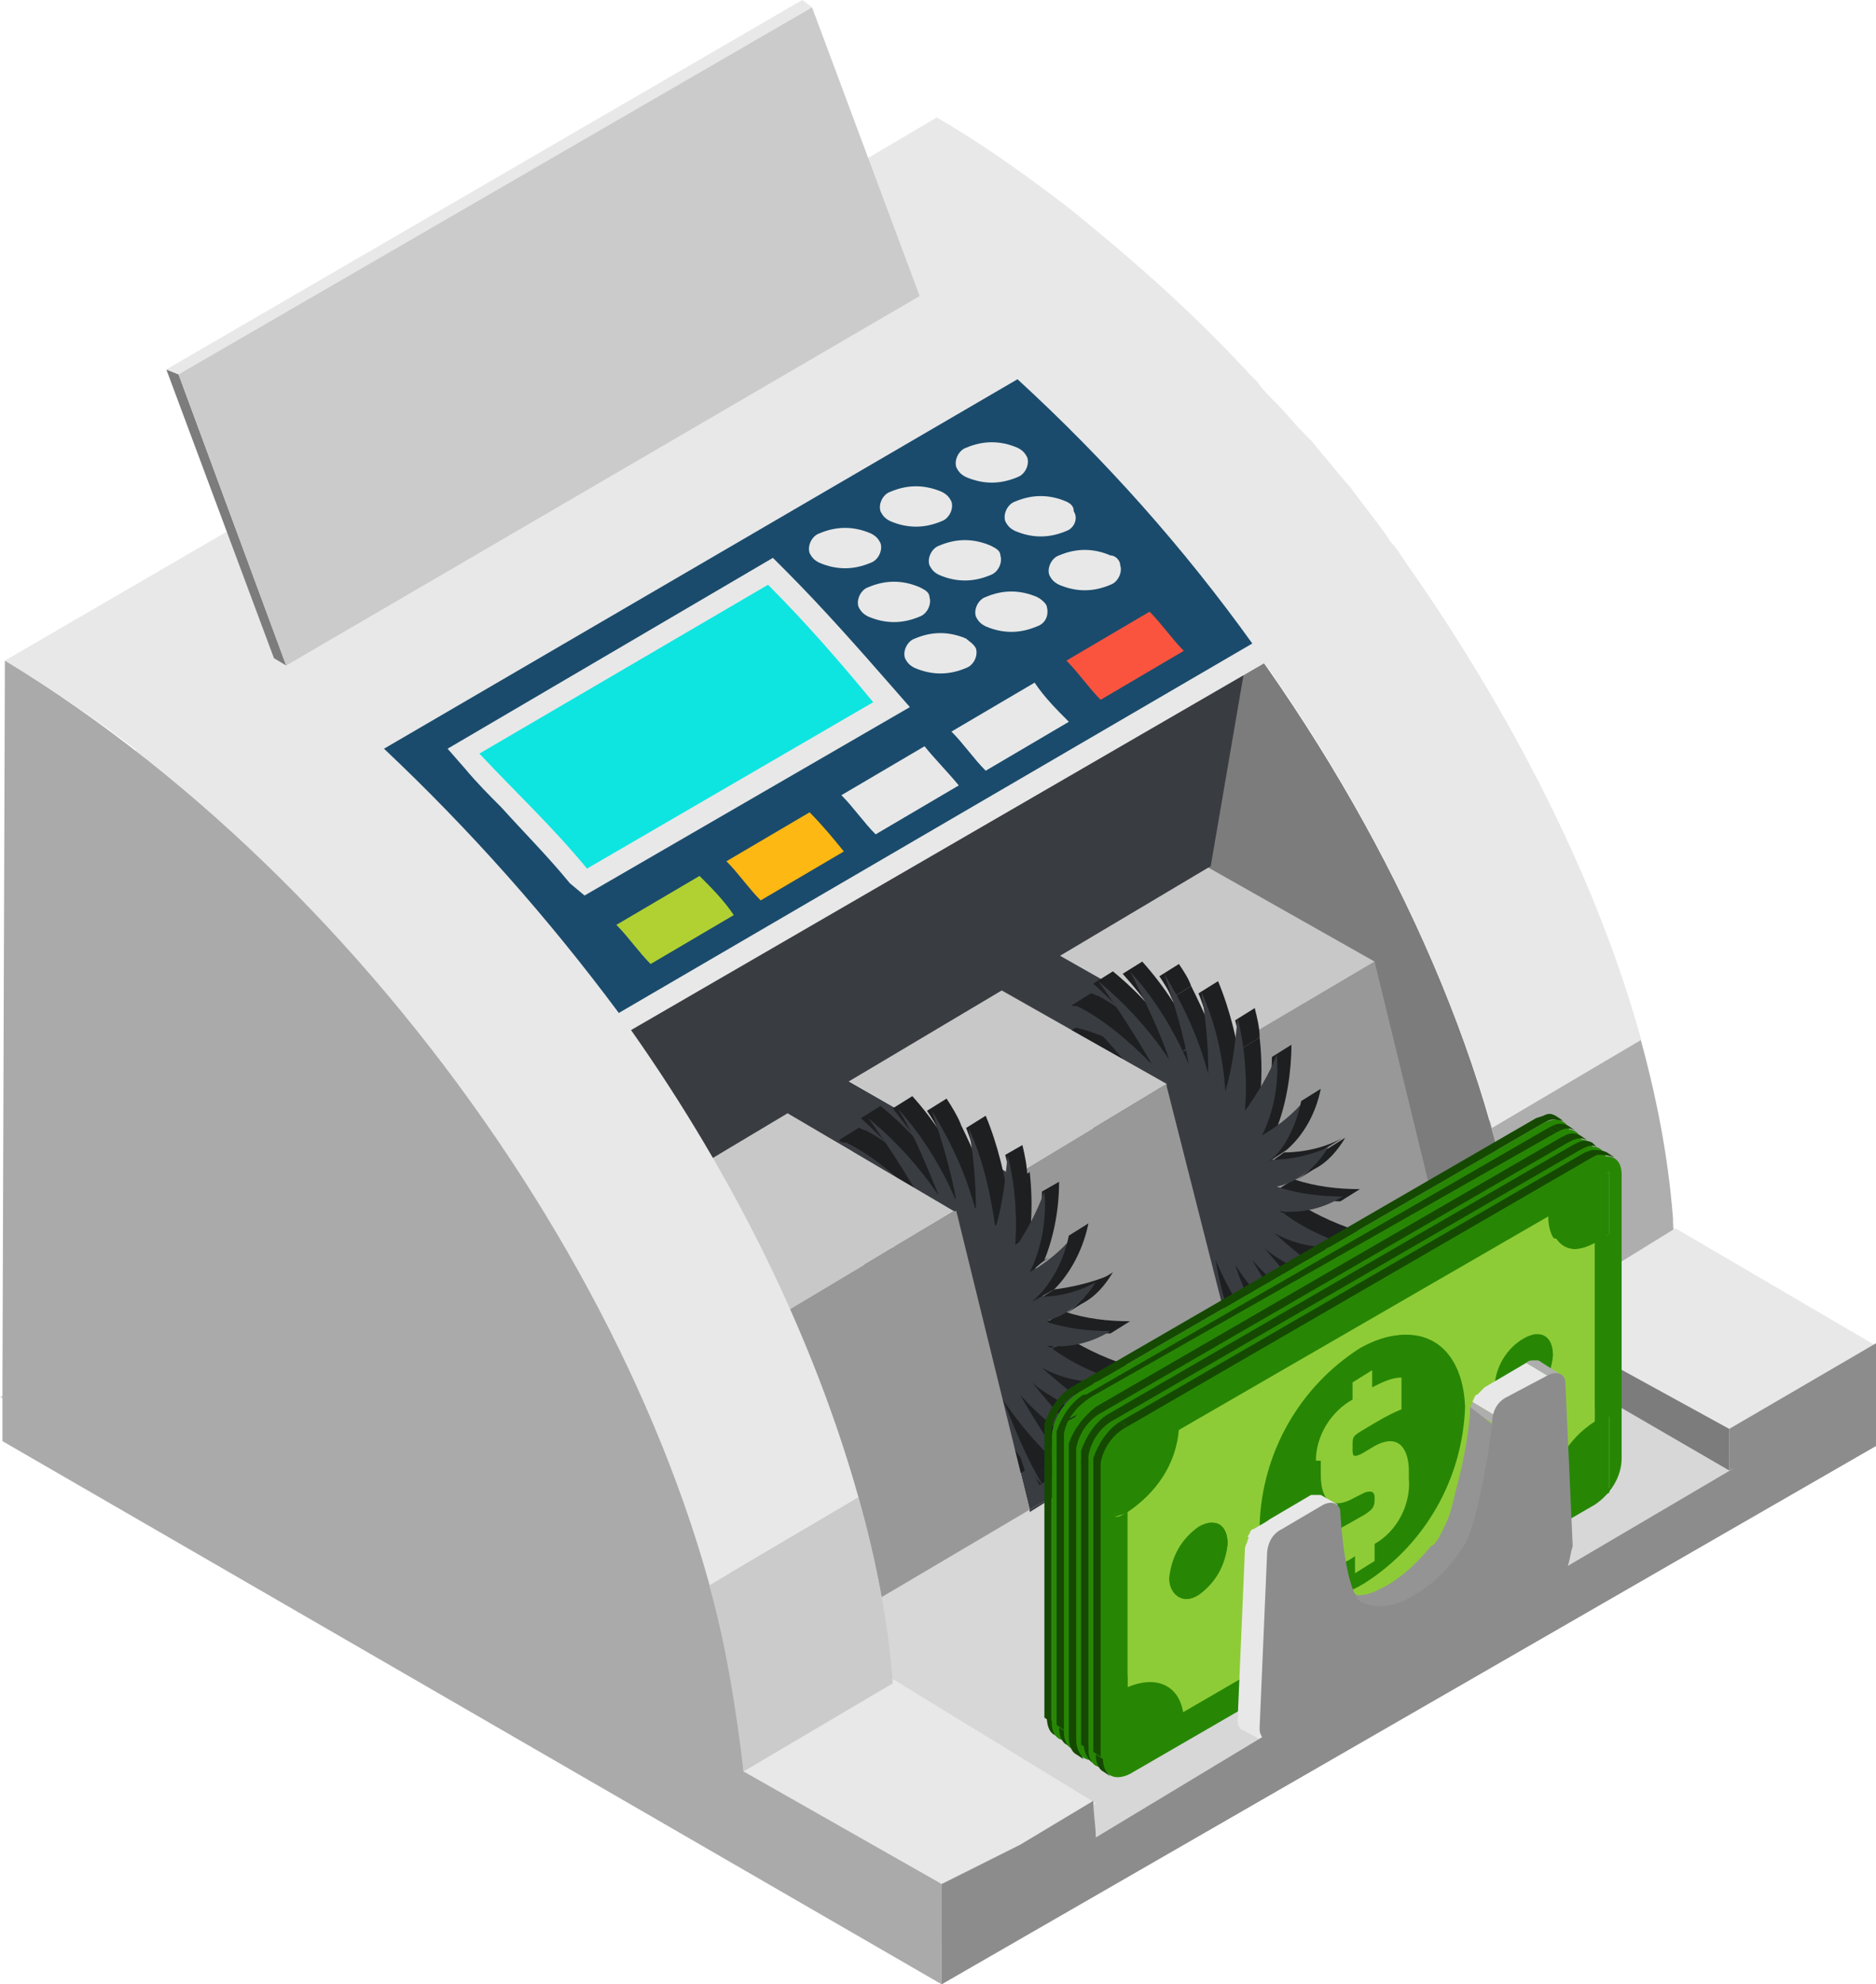 <svg xmlns="http://www.w3.org/2000/svg" viewBox="-0.1 0 76.7 81.1"><title>Depositphotos_74009101_06</title><path fill="#d7d7d7" d="M76.5 57.1L38.3 79.3-.1 57.1l38.2-22.2z"/><path d="M68.3 49.8c-.2-2.6-.7-5.1-1.4-7.6l-6.1 3.6c.7 2.5 1.2 5 1.4 7.6.1.6.1 1.1.1 1.7l6.1-3.6c0-.6-.1-1.1-.1-1.7z" fill="#aeaeae"/><path d="M32.1 8.4c16.5 10.1 29.8 30.7 30.3 47.1L32 38l.1-29.6z" fill="#7c7c7c"/><path fill="#7c7c7c" d="M30.7 54.4l3 12.2-9.9-5.7.1-10.5z"/><path fill="#7c7c7c" d="M37.6 8.4L34.3 10 4.8 27l6.3 4.8 29.7-17.3 1.9-1z"/><path fill="#5e5e5e" d="M34.3 10L4.8 27l6.3 4.8 26.4-15.3V8.4z"/><path fill="#989898" d="M50 43l3 12.2 6.1-3.6-3-12.3-6.1 3.6z"/><path fill="#c8c8c8" d="M56.1 39.3l-6.9-3.9-6.1 3.6 6.9 3.9z"/><path fill="#393c41" d="M50 43v-.1l-2.4 1.4v.1l3.1 12.2 2.3-1.4z"/><path fill="#393c41" d="M50 42.9l-7.4-4.2-2.4 1.4 7.4 4.2z"/><path d="M46.3 48.6l.8-.5c-.6.4-1.2.8-1.6 1.4l-.8.5c.4-.6 1-1 1.6-1.4z" fill="#1d1f21"/><path d="M47.1 49.5l.8-.5c-.5.7-.9 1.5-1.2 2.3l-.8.5c.3-.8.7-1.6 1.2-2.3z" fill="#1d1f21"/><path d="M47.9 50.3l.8-.5c-.3 1-.4 2-.5 3l-.8.5c0-1 .2-2 .5-3z" fill="#1d1f21"/><path d="M45 46.7l.8-.5c.2-.1.5-.3.8-.3l-.8.5c-.3.1-.6.2-.8.3z" fill="#1d1f21"/><g fill="#1d1f21"><path d="M48.7 51l.8-.5c0 .9 0 1.7.2 2.6l-.8.5c-.2-.9-.3-1.7-.2-2.6z"/><path d="M48.8 53.6l.8-.5c.1.5.1.8.1.8l-.8.5s0-.3-.1-.8z"/></g><path d="M43.3 45.9l.8-.5c.8-.4 1.6-.5 2.4-.4l-.8.5c-.8-.1-1.7 0-2.4.4z" fill="#1d1f21"/><path d="M49.5 51.4l.8-.5c.2 1.2.6 2.5 1 3.7l-.8.5c-.4-1.2-.8-2.5-1-3.7z" fill="#1d1f21"/><path d="M42.9 44.1l.8-.5c1-.1 2.1.1 3 .5l-.8.5c-.9-.5-2-.6-3-.5z" fill="#1d1f21"/><g fill="#1d1f21"><path d="M50.3 51.5l.8-.5c.4 1.1.9 2.2 1.4 3.2l-.8.5c-.5-1-1-2.1-1.4-3.2z"/><path d="M51.7 54.7l.8-.5.2.4-.8.5-.2-.4z"/></g><path d="M43.1 42.4l.8-.4c.8.2 1.5.5 2.2.9.3.2.7.4 1 .7l-.8.4c-.3-.2-.7-.5-1-.7-.7-.4-1.4-.7-2.2-.9z" fill="#1d1f21"/><path d="M51 51.4l.8-.5c.7 1.2 1.4 2.3 2.2 3.4l-.8.5c-.8-1.1-1.5-2.2-2.2-3.4z" fill="#1d1f21"/><path d="M43.7 41.1l.8-.5c.1 0 .2.1.3.1 1.1.6 2 1.4 2.9 2.3l-.8.5c-.9-.8-1.9-1.6-2.9-2.3-.1 0-.2-.1-.3-.1z" fill="#1d1f21"/><path d="M44.6 40.2l.8-.5c1.1.9 2.1 2 2.9 3.3l-.8.5c-.8-1.2-1.8-2.3-2.9-3.3z" fill="#1d1f21"/><path d="M51.5 51l.8-.5c.8 1 1.7 2 2.6 2.9l-.8.5c-.9-.9-1.8-1.9-2.6-2.9z" fill="#1d1f21"/><path fill="#1d1f21" d="M54.1 53.9l.8-.5z"/><g fill="#1d1f21"><path d="M45.8 39.8l.8-.5c.9 1 1.6 2.1 2.2 3.3l-.8.5c-.5-1.2-1.3-2.3-2.2-3.3z"/><path d="M48.1 43.1l.8-.5.2.5-.8.5-.2-.5z"/></g><path d="M52 49.6l.8-.5.2.1-.8.5-.2-.1z" fill="#1d1f21"/><path d="M51.9 50.4l.8-.5c.9.8 1.8 1.5 2.8 2.2l-.8.5c-1-.7-2-1.4-2.8-2.2z" fill="#1d1f21"/><path fill="#1d1f21" d="M54.7 52.6l.8-.5z"/><g fill="#1d1f21"><path d="M47.3 39.9l.8-.5c.2.3.4.6.5.9l-.8.5c-.1-.3-.3-.6-.5-.9z"/><path d="M47.8 40.8l.8-.5c.5 1 1 2.1 1.3 3.2l-.8.8c-.3-1.1-.7-2.5-1.3-3.5z"/></g><path d="M51.3 46.5l.8-.5.2-.1-.8.5-.2.1z" fill="#1d1f21"/><path d="M52.2 49.7l.8-.5c.8.5 1.7.9 2.7 1.2l-.8.5c-1-.3-1.9-.7-2.7-1.2z" fill="#1d1f21"/><path d="M54.9 50.9l.8-.5-.8.5z" fill="#1d1f21"/><g fill="#1d1f21"><path d="M48.9 40.6l.8-.5c.5 1.2.8 2.5 1 3.8l-.8.9c-.2-1.2-.5-3-1-4.2z"/><path d="M49.9 44.4l.8-.4v.2l-.8.5v-.3z"/></g><path d="M52 48.7l.8-.5c.9.3 1.8.4 2.7.4l-.8.5c-.9 0-1.8-.2-2.7-.4z" fill="#1d1f21"/><g fill="#1d1f21"><path d="M50.4 41.7l.8-.5-.8.5z"/><path d="M50.4 41.7l.8-.5c.1.4.2.8.2 1.2l-.8.5c0-.4-.1-.8-.2-1.2z"/><path d="M50.6 42.9l.8-.5c.1.9.1 1.8 0 2.6l-.8.8c.1-.9.1-2.1 0-2.9z"/></g><path d="M51.7 47.6l.7-.5c.8 0 1.7-.2 2.4-.6l-.8.5c-.7.4-1.5.6-2.3.6z" fill="#1d1f21"/><g fill="#1d1f21"><path d="M54.1 47l.8-.5z"/><path d="M54.1 47l.8-.5c-.3.5-.7 1-1.3 1.3l-.8.5c.5-.3 1-.8 1.3-1.3z"/></g><g fill="#1d1f21"><path d="M51.8 43.2l.8-.5-.8.5z"/><path d="M51.9 43.2l.8-.5-.8.5z"/><path d="M51.9 43.2l.8-.5c0 1.1-.2 2.4-.6 3.4l-.8.5c.4-.9.6-2.3.6-3.4z"/></g><path d="M55 50.9c-1 .2-2.1 0-3-.5.9.8 1.8 1.5 2.8 2.2-.8-.1-1.5-.4-2.2-.9-.3-.2-.7-.4-1-.7.8 1 1.7 2 2.6 2.9 0 0-.1 0-.3-.1-1.1-.6-2-1.4-2.8-2.3.7 1.2 1.4 2.3 2.2 3.4-1.1-.9-2.1-2-2.9-3.2.4 1.2 1 2.5 1.6 3.6-1-1.1-1.8-2.4-2.4-3.8.2 1.2.6 2.5 1 3.7-.8-1.3-1.4-2.6-1.8-4.1 0 1.1.1 2.3.2 3.4-.5-1.3-.9-2.7-1-4.1-.3 1-.4 2-.5 3-.3-1.2-.4-2.5-.3-3.8-.5.7-1 1.5-1.3 2.3-.1-1.1.1-2.3.6-3.3-.7.4-1.3.9-1.8 1.5.2-1 .7-1.9 1.4-2.5-.8 0-1.6.2-2.3.6.5-.8 1.2-1.4 2.1-1.6-.9-.5-1.8-.6-2.7-.6.8-.5 1.7-.7 2.6-.6l-.2-.1c-.8-.5-1.7-.9-2.6-1.2 1-.2 2.1 0 3 .5-.9-.8-1.8-1.5-2.8-2.2.8.1 1.5.4 2.2.9.3.2.7.4 1 .7-.8-1-1.7-2-2.6-2.9 0 0 .1 0 .3.1 1.1.6 2 1.4 2.9 2.3-.7-1.2-1.4-2.3-2.2-3.4 1.1.9 2.1 2 2.9 3.2-.4-1.2-1-2.4-1.6-3.6 1 1.1 1.8 2.4 2.4 3.8-.2-1.2-.6-2.5-1-3.7.8 1.3 1.4 2.6 1.8 4.1 0-1.2-.1-2.3-.3-3.4.6 1.3.9 2.7 1 4.1.3-1 .4-2 .5-3 .3 1.2.4 2.5.3 3.8.5-.7 1-1.5 1.3-2.3.1 1.1-.1 2.3-.6 3.3.7-.4 1.3-.9 1.8-1.5-.2 1-.7 1.9-1.4 2.5.8 0 1.6-.2 2.3-.5-.5.8-1.2 1.4-2.1 1.6.9.3 1.8.4 2.7.4-.8.5-1.7.7-2.6.6l.2.1c.8.6 1.7 1 2.6 1.3z" fill="#393c41"/><path d="M53.1 45l.8-.5c-.2 1-.7 1.9-1.4 2.5l-.9.6c.8-.5 1.3-1.6 1.5-2.6z" fill="#1d1f21"/><path fill="#989898" d="M47.6 44.3l-6.3 3.8 3.1 12.2 6.3-3.7-3.1-12.2z"/><path fill="#c8c8c8" d="M47.6 44.3l-6.9-3.9-6.2 3.7 6.8 4z"/><path fill="#393c41" d="M42 61.8l2.4-1.5-2.4 1.4z"/><path fill="#393c41" d="M41.3 48.1l-2.4 1.4h.1l3 12.2 2.4-1.4z"/><path d="M51.7 22l-7.8 3.9c-6.3 3-12.4 6.5-18.3 10.3l-.2 13.4 6.8-4 6.8 3.9 2.4-1.4-6.8-3.9 14.8-8.8L51.7 22z" fill="#393c41"/><path fill="#393c41" d="M50.7 56.6l2.3-1.4z"/><path d="M36.8 54.1l.8-.5c-.6.4-1.1.9-1.6 1.4l-.8.5c.4-.5 1-1 1.6-1.4z" fill="#1d1f21"/><path d="M37.6 55l.8-.5c-.5.7-.9 1.5-1.2 2.3l-.8.5c.3-.8.7-1.6 1.2-2.3z" fill="#1d1f21"/><path d="M38.4 55.9l.8-.5c-.3 1-.4 2-.5 3l-.8.5c0-1.1.2-2.1.5-3z" fill="#1d1f21"/><path d="M35.5 52.3l.8-.5c.2-.1.5-.3.8-.3l-.8.5c-.3 0-.5.1-.8.3z" fill="#1d1f21"/><g fill="#1d1f21"><path d="M39.2 56.5l.8-.5c0 .9 0 1.7.2 2.6l-.8.5c-.2-.9-.2-1.8-.2-2.6z"/><path d="M39.3 59.1l.8-.5c.1.5.1.8.1.8l-.8.5c.1 0 0-.3-.1-.8z"/></g><path d="M33.8 51.4l.8-.5c.8-.4 1.6-.5 2.5-.4l-.8.5c-.9-.2-1.7 0-2.5.4z" fill="#1d1f21"/><path d="M40 56.9l.8-.5c.2 1.2.6 2.5 1 3.7l-.8.5c-.4-1.2-.8-2.4-1-3.7z" fill="#1d1f21"/><path d="M33.4 49.6l.8-.5c1-.1 2.1.1 3 .5l-.8.5c-.9-.4-2-.6-3-.5z" fill="#1d1f21"/><g fill="#1d1f21"><path d="M40.8 57.1l.8-.5c.4 1.1.9 2.2 1.4 3.2l-.8.5c-.5-1.1-1-2.1-1.4-3.2z"/><path d="M42.2 60.3l.8-.5.2.4-.8.5-.2-.4z"/></g><path d="M33.6 47.9l.8-.5c.8.2 1.5.5 2.2.9.3.2.7.4 1 .7l-.8.5c-.3-.2-.7-.5-1-.7-.7-.4-1.4-.7-2.2-.9z" fill="#1d1f21"/><path d="M41.5 56.9l.8-.5c.7 1.2 1.4 2.3 2.2 3.4l-.8.5c-.8-1.1-1.6-2.2-2.2-3.4z" fill="#1d1f21"/><path d="M34.2 46.6l.8-.5c.1 0 .2.1.3.1 1.1.6 2 1.4 2.9 2.3l-.8.5c-.8-.9-1.8-1.7-2.9-2.3-.1 0-.2 0-.3-.1z" fill="#1d1f21"/><path d="M35.1 45.7l.8-.5c1.1.9 2.1 2 2.9 3.2l-.8.6c-.8-1.2-1.8-2.3-2.9-3.3z" fill="#1d1f21"/><path d="M42 56.5l.8-.5c.8 1 1.7 2 2.6 2.9l-.8.5c-.9-.8-1.8-1.8-2.6-2.9z" fill="#1d1f21"/><path fill="#1d1f21" d="M44.6 59.4l.8-.5z"/><g fill="#1d1f21"><path d="M36.4 45.3l.8-.5c.9 1 1.6 2.1 2.2 3.3l-.8.5c-.6-1.2-1.4-2.3-2.2-3.3z"/><path d="M38.6 48.6l.8-.5.2.5-.8.5-.2-.5z"/></g><path d="M42.5 55.1l.8-.5.2.1-.8.5-.2-.1z" fill="#1d1f21"/><path d="M42.4 55.9l.8-.5c.9.8 1.8 1.5 2.8 2.2l-.8.5c-1-.7-2-1.4-2.8-2.2z" fill="#1d1f21"/><path fill="#1d1f21" d="M45.2 58.1l.8-.5z"/><path d="M39.2 46c-.1-.3-.4-.8-.6-1.1l-.8.5c.2.3.4.6.5.9.5 1 1 2.1 1.3 3.2l.8-.5c-.3-1-.7-2-1.2-3z" fill="#1d1f21"/><path d="M41.8 52l.8-.5.2-.1-.8.5-.2.1z" fill="#1d1f21"/><path d="M42.8 55.2l.8-.5c.8.5 1.7.9 2.7 1.2l-.8.5c-1-.3-1.9-.7-2.7-1.2z" fill="#1d1f21"/><path d="M45.4 56.4l.8-.5-.8.5z" fill="#1d1f21"/><g fill="#1d1f21"><path d="M39.4 46.1l.8-.5c.5 1.2.8 2.5 1 3.8l-.8.9c-.1-1.2-.5-2.9-1-4.2z"/><path d="M40.4 50l.8-.5v.2l-.8.5V50z"/></g><path d="M42.6 54.1l.8-.5c.9.3 1.8.4 2.7.4l-.8.5c-.9 0-1.8-.2-2.7-.4z" fill="#1d1f21"/><g fill="#1d1f21"><path d="M41 47.2l.7-.4c.1.4.2.9.2 1.3l-.8.4c.1-.5 0-.9-.1-1.3z"/><path d="M41.2 48.4l.8-.5c.1.9.1 1.8 0 2.6l-.8.5c.1-.8.1-1.7 0-2.6z"/></g><path d="M42.2 53.2l.8-.5c.8-.1 1.6-.3 2.3-.6l-.8.5c-.7.3-1.5.5-2.3.6z" fill="#1d1f21"/><g fill="#1d1f21"><path d="M44.6 52.5l.8-.5z"/><path d="M44.6 52.5l.8-.5c-.3.5-.7 1-1.3 1.3l-.8.5c.5-.3 1-.8 1.3-1.3z"/></g><path d="M42.5 48.7l.7-.4c0 1.1-.2 2.2-.6 3.2l-.8.7c.4-1 .7-2.4.7-3.5z" fill="#1d1f21"/><path d="M45.5 56.4c-1 .2-2.1 0-3-.5.9.8 1.8 1.5 2.8 2.2-.8-.1-1.5-.4-2.2-.9-.3-.2-.7-.4-1-.7.8 1 1.7 2 2.6 2.9 0 0-.1 0-.3-.1-1-.6-2-1.4-2.8-2.3.7 1.2 1.4 2.3 2.2 3.4-1.1-.9-2.1-2-2.9-3.2.5 1.2 1 2.5 1.7 3.6-1-1.1-1.8-2.4-2.4-3.8.2 1.2.6 2.5 1 3.7-.8-1.3-1.4-2.6-1.8-4.1 0 1.2.1 2.3.3 3.4-.6-1.3-.9-2.7-1.1-4.1-.3 1-.4 2-.5 3-.3-1.3-.4-2.6-.3-3.9-.5.7-.9 1.5-1.2 2.3-.1-1.1.1-2.3.6-3.3-.7.4-1.3.9-1.8 1.5.2-1 .7-1.8 1.4-2.5-.8 0-1.6.2-2.3.6.5-.8 1.2-1.4 2.1-1.6-.9-.3-1.8-.4-2.7-.4.8-.5 1.7-.7 2.6-.6l-.2-.1c-.8-.5-1.7-.9-2.7-1.2 1-.2 2.1 0 3 .5-.9-.8-1.8-1.5-2.8-2.2.8.1 1.5.4 2.2.9.3.2.7.4 1 .7-.8-1-1.7-2-2.6-2.9 0 0 .1 0 .3.1 1.1.6 2 1.4 2.9 2.3-.7-1.2-1.4-2.3-2.2-3.4 1.1.9 2.1 2 2.9 3.2-.5-1.2-1-2.5-1.7-3.6 1 1.1 1.8 2.4 2.4 3.8-.2-1.2-.6-2.5-1-3.7.8 1.3 1.4 2.6 1.8 4.1 0-1.2-.1-2.3-.3-3.4.6 1.3.9 2.7 1.1 4.1.3-1 .4-2 .5-3 .3 1.2.4 2.5.3 3.8.5-.7.9-1.5 1.2-2.3.1 1.1-.1 2.3-.6 3.3.7-.4 1.3-.9 1.8-1.5-.2 1-.7 1.9-1.4 2.5.8 0 1.6-.2 2.3-.6-.5.8-1.2 1.4-2.1 1.6.9.3 1.8.4 2.7.4-.8.5-1.7.7-2.6.6l.2.1c.8.6 1.7 1 2.6 1.3z" fill="#393c41"/><path d="M43.6 50.5l.8-.5c-.2 1-.7 2-1.4 2.7l-.9.5c.8-.7 1.3-1.7 1.5-2.7z" fill="#1d1f21"/><path fill="#989898" d="M38.9 49.5l-8.2 4.9 3 12.2 8.3-4.9-3-12.2z"/><path fill="#c8c8c8" d="M32.1 45.5l-8.2 4.9 6.8 4 8.2-4.9z"/><path d="M5.4 30.7l6.1-3.6c11.1 8.6 20 21.7 23.4 34.1l-6.1 3.6C25.5 52.5 16.5 39.4 5.4 30.7z" fill="#e8e8e8"/><path d="M28.9 64.8l6.1-3.6c.7 2.5 1.2 5 1.4 7.6l-6.1 3.6c-.3-2.5-.7-5.1-1.4-7.6z" fill="#cbcbcb"/><path fill="#7c7c7c" d="M70.6 58.3l-8.2-4.5.1 1.6 8.1 4.7z"/><path fill="#e8e8e8" d="M76.6 55l-8.2-4.8-6 3.7 8.2 4.5z"/><path d="M63.1 56.7c-1.1.7-1.8 1.9-1.9 3.2 0 .3 0 .5.2.8l2.2-1.3v-2.9c-.2 0-.3.1-.5.2z" fill="#278704"/><path d="M60.2 53.3c-.7.5-1.1 1.2-1.2 2.1 0 .8.5 1.1 1.2.7.7-.5 1.1-1.2 1.2-2 0-.9-.6-1.2-1.2-.8z" fill="#278704"/><path d="M61.2 47.9v.4c0 1.2.8 1.7 1.9 1.1.2-.1.3-.2.5-.4v-2.5l-2.4 1.4z" fill="#278704"/><path d="M46.9 61c-.7.4-1.1 1.2-1.2 2 0 .8.5 1.1 1.2.7.7-.5 1.1-1.2 1.2-2.1 0-.7-.6-1-1.2-.6z" fill="#278704"/><path d="M61.2 48.3c0 1.2.8 1.7 1.9 1.1v7.3c-1.1.7-1.8 1.9-1.9 3.2l-15.3 8.9c0-1.2-.8-1.7-1.9-1.1v-7.3c1.1-.7 1.8-1.9 1.9-3.2l15.3-8.9zm-7.7 15.1c2.5-1.6 4-4.3 4.1-7.2 0-2.7-1.9-3.8-4.2-2.5-2.5 1.6-4 4.3-4.1 7.2.1 2.7 1.9 3.8 4.2 2.5zm-6.6.3c.7-.5 1.1-1.2 1.2-2.1 0-.8-.5-1.1-1.2-.7-.7.4-1.1 1.2-1.2 2 0 .9.5 1.2 1.2.8zM60.2 56c.7-.4 1.1-1.2 1.2-2 0-.8-.5-1.1-1.2-.7-.7.5-1.1 1.2-1.2 2 0 .8.5 1.1 1.2.7z" fill="#8ecc37"/><path d="M43 70.4l-.3-.2c0 .3.1.6.3.7l.3.2c-.3-.1-.4-.4-.3-.7z" fill="#154902"/><path d="M43.5 58.1v2.5c.2 0 .3-.1.5-.2 1.1-.7 1.8-1.9 1.9-3.2v-.4l-2.4 1.3z" fill="#278704"/><path d="M63 45.9c.6-.3 1.1-.1 1.1.6v11.6c0 .8-.5 1.5-1.1 1.9L44 71c-.6.3-1.1.1-1.1-.6V58.8c0-.8.5-1.5 1.1-1.9l19-11zM43.5 60.6c.2 0 .3-.1.5-.2v7.3c-.2.1-.3.2-.5.4v3l2.2-1.3c.1-.3.1-.6.2-.9L61.3 60c0 .3 0 .5.2.8l2.2-1.3v-3c-.2 0-.3.1-.5.2v-7.3c.2-.1.3-.2.5-.4v-2.5l-2.3 1.3v.4L46 57.1v-.4L43.6 58l-.1 2.6z" fill="#278704"/><path d="M53.5 53.7c-2.5 1.6-4 4.3-4.1 7.2 0 2.7 1.9 3.8 4.2 2.5 2.5-1.6 4-4.3 4.1-7.2 0-2.8-1.9-3.9-4.2-2.5zm-1.3 7c.1.7.6.6 1.1.3-.5.3-1 .4-1.1-.3z" fill="#278704"/><path d="M51.7 58.3c0-1 .6-2 1.5-2.5V55l.8-.5v.7c.4-.2.8-.4 1.2-.4v1.3c-.5.2-1 .5-1.5.8s-.5.3-.5.7v.1c0 .3 0 .4.4.2l.5-.3c1.1-.6 1.4.3 1.4 1v.3c.1 1.1-.5 2.2-1.4 2.7v.7l-.8.5V62c-.4.3-.8.4-1.3.5v-1.2c.3-.1 1-.5 1.7-.9.3-.2.4-.3.4-.6v-.1c0-.2-.1-.3-.4-.2l-.4.2c-1.4.8-1.4-.6-1.4-1l-.2-.4z" fill="#8ecc37"/><path d="M44 67.7c-.2.1-.3.2-.5.4V71l2.2-1.3c.1-.3.1-.6.2-.9 0-1.2-.9-1.7-1.9-1.1z" fill="#278704"/><path d="M63.5 45.6c-.2-.1-.3-.1-.5 0l-.3.1-19 11 .3.2 19-11 .2-.1c.2-.1.4 0 .6 0l-.3-.2z" fill="#154902"/><path d="M43.7 56.7c-.5.3-.9.9-1.1 1.5v12l.3.2v-12c.1-.6.5-1.2 1.1-1.5l-.3-.2z" fill="#154902"/><path d="M63.6 57c-1.1.7-1.8 1.9-1.9 3.2 0 .3 0 .5.2.8l2.2-1.3v-2.9c-.2 0-.3.1-.5.2z" fill="#278704"/><path d="M60.7 53.6c-.7.5-1.1 1.2-1.2 2.1 0 .8.5 1.1 1.2.7.7-.5 1.1-1.2 1.2-2.1 0-.7-.5-1-1.2-.7z" fill="#278704"/><path d="M64.3 46.2L64 46c-.2-.1-.4-.1-.6 0l.3.2c.2-.1.4-.1.6 0z" fill="#154902"/><path d="M63.7 46.2l-.3-.2-.2.1.3.2.2-.1z" fill="#154902"/><path d="M61.7 48.2v.4c0 1.2.8 1.7 1.9 1.1.2-.1.3-.2.5-.4v-2.5l-2.4 1.4z" fill="#278704"/><path d="M47.4 61.3c-.7.5-1.1 1.2-1.2 2.1 0 .8.5 1.1 1.2.7.7-.5 1.1-1.2 1.2-2.1 0-.8-.6-1.1-1.2-.7z" fill="#278704"/><path d="M61.7 48.6c0 1.2.8 1.7 1.9 1.1V57c-1.1.7-1.8 1.9-1.9 3.2l-15.3 8.9c0-1.2-.8-1.7-1.9-1.1v-7.3c1.1-.7 1.8-1.9 1.9-3.2l15.3-8.9zm-7.6 15.1c2.5-1.6 4-4.3 4.1-7.2 0-2.7-1.9-3.8-4.2-2.5-2.5 1.6-4 4.3-4.1 7.2 0 2.7 1.9 3.8 4.2 2.5zm-6.7.4c.7-.5 1.2-1.2 1.2-2.1 0-.8-.5-1.1-1.2-.7-.7.5-1.1 1.2-1.2 2.1 0 .7.5 1 1.2.7zm13.3-7.7c.7-.5 1.1-1.2 1.2-2.1 0-.8-.5-1.1-1.2-.7-.7.5-1.1 1.2-1.2 2.1 0 .8.5 1.1 1.2.7z" fill="#8ecc37"/><path d="M43.5 70.8l-.3-.2c0 .3.1.6.3.7l.3.2c-.2-.2-.4-.4-.3-.7z" fill="#154902"/><path d="M44 58.4v2.5c.2 0 .3-.1.5-.2 1.1-.7 1.8-1.9 1.9-3.2v-.4L44 58.4z" fill="#278704"/><path d="M63.5 46.3c.6-.3 1.1-.1 1.1.6v11.6c0 .8-.5 1.5-1.1 1.9l-19 11c-.6.3-1.1.1-1.1-.6V59.2c0-.8.5-1.5 1.1-1.9l19-11zM44 60.9c.2 0 .3-.1.5-.2V68c-.2.1-.3.2-.5.4v2.9l2.2-1.3c.1-.3.1-.6.2-.9l15.4-8.9c0 .3 0 .5.2.8l2.2-1.3v-2.9c-.2 0-.3.1-.5.2v-7.3c.2-.1.3-.2.5-.4v-2.5l-2.4 1.4v.4l-15.4 8.9v-.4L44 58.4v2.5z" fill="#278704"/><path d="M54 54c-2.5 1.6-4 4.3-4.1 7.2 0 2.7 1.9 3.8 4.2 2.5 2.5-1.6 4-4.3 4.1-7.2 0-2.7-1.9-3.8-4.2-2.5zm-1.3 7c.1.7.6.6 1.1.3-.5.3-1 .4-1.1-.3z" fill="#278704"/><path d="M52.2 58.6c0-1 .6-2 1.5-2.5v-.7l.8-.5v.7c.4-.2.8-.4 1.2-.4v1.3c-.5.2-1 .5-1.5.8s-.5.3-.5.7v.1c0 .3 0 .4.4.2l.5-.3c1.1-.6 1.4.3 1.4 1v.3c.1 1.1-.5 2.2-1.4 2.7v.7l-.8.5v-.7c-.4.3-.8.4-1.3.5v-1.3c.3-.1 1-.5 1.7-.9.3-.2.4-.3.4-.6V60c0-.2-.1-.3-.4-.2l-.4.2c-1.4.8-1.4-.6-1.4-1l-.2-.4z" fill="#8ecc37"/><path d="M44.5 68c-.2.1-.3.2-.5.4v2.9l2.2-1.3c.1-.3.1-.6.2-.9 0-1.2-.9-1.7-1.9-1.1z" fill="#278704"/><path d="M63.5 46.3l-.3-.2L44.3 57h-.1c-.5.3-.9.9-1.1 1.5v12l.3.2V58.6c.1-.6.5-1.1 1.1-1.5l19-10.8z" fill="#154902"/><path d="M64.1 57.4c-1.1.7-1.8 1.9-1.9 3.2 0 .3 0 .5.2.8l2.2-1.3v-2.9c-.2.1-.3.1-.5.2z" fill="#278704"/><path d="M61.2 54c-.7.5-1.2 1.3-1.2 2.1s.5 1.1 1.2.7c.7-.5 1.1-1.2 1.2-2.1 0-.7-.6-1-1.2-.7z" fill="#278704"/><path d="M62.2 48.6v.4c0 1.2.8 1.7 1.9 1.1.2-.1.3-.2.5-.4v-2.5l-2.4 1.4z" fill="#278704"/><path d="M47.9 61.7c-.7.5-1.1 1.2-1.2 2.1 0 .8.5 1.1 1.2.7.7-.5 1.1-1.2 1.2-2.1 0-.7-.6-1.1-1.2-.7z" fill="#278704"/><path d="M62.2 49c0 1.2.8 1.7 1.9 1.1v7.3c-1.1.7-1.8 1.9-1.9 3.2l-15.3 8.9c0-1.2-.8-1.7-1.9-1.1v-7.3c1.1-.7 1.8-1.9 1.9-3.2L62.2 49zm-7.7 15.1c2.5-1.6 4-4.3 4.1-7.2 0-2.7-1.9-3.8-4.2-2.5-2.5 1.6-4 4.3-4.1 7.2.1 2.7 1.9 3.8 4.2 2.5zm-6.6.4c.7-.5 1.1-1.2 1.2-2.1 0-.8-.5-1.1-1.2-.7-.7.5-1.1 1.2-1.2 2.1 0 .8.5 1.1 1.2.7zm13.3-7.7c.7-.5 1.1-1.2 1.2-2.1 0-.8-.5-1.1-1.2-.7-.7.5-1.1 1.2-1.2 2.1 0 .8.5 1.1 1.2.7z" fill="#8ecc37"/><path d="M44 71.2l-.4-.2c0 .3.1.6.3.7l.3.2c-.1-.2-.2-.4-.2-.7z" fill="#154902"/><path d="M44.5 58.8v2.5c.2 0 .3-.1.5-.2 1.1-.7 1.8-1.9 1.9-3.2v-.4l-2.4 1.3z" fill="#278704"/><path d="M64 46.7c.6-.3 1.1-.1 1.1.6v11.6c0 .8-.5 1.5-1.1 1.9l-19 11c-.6.3-1 .1-1.1-.6V59.6c0-.8.5-1.5 1.1-1.9l19-11zM44.5 61.3c.2 0 .3-.1.5-.2v7.3c-.2.1-.3.2-.5.4v2.9l2.2-1.3c.1-.3.1-.6.2-.9l15.4-8.9c0 .3 0 .5.2.8l2.2-1.3v-2.9c-.2 0-.3.1-.5.2v-7.3c.2-.1.3-.2.5-.4v-2.5l-2.3 1.3v.4L47 57.8v-.4l-2.3 1.3-.2 2.6z" fill="#278704"/><path d="M54.5 54.4c-2.5 1.6-4 4.3-4.1 7.2 0 2.7 1.9 3.8 4.2 2.4 2.5-1.6 4-4.3 4.1-7.2 0-2.6-1.9-3.7-4.2-2.4zm-1.3 7c.1.7.6.6 1.1.3-.5.4-1 .4-1.1-.3z" fill="#278704"/><path d="M52.7 59c0-1 .6-2 1.5-2.5v-.7l.8-.5v.7c.4-.2.8-.4 1.2-.4v1.3c-.5.2-1 .5-1.5.8s-.5.3-.5.7v.1c0 .3 0 .4.4.2l.5-.3c1.1-.6 1.4.3 1.4 1v.3c.1 1.1-.4 2.1-1.4 2.7v.6l-.8.5v-.7c-.4.3-.8.4-1.3.5V62c.3-.1 1-.5 1.7-.9.3-.2.4-.3.4-.6v-.1c0-.2-.1-.3-.4-.2l-.4.2c-1.4.8-1.4-.6-1.4-1l-.2-.4z" fill="#8ecc37"/><path d="M45 68.4c-.2.1-.3.2-.5.4v2.9l2.2-1.3c.1-.3.1-.6.2-.9 0-1.2-.9-1.7-1.9-1.1z" fill="#278704"/><path d="M64.5 46.4c-.2-.1-.4-.1-.6 0l-.2.1-19 11c-.5.4-.9.9-1.1 1.5v12l.3.2v-12c.1-.6.5-1.2 1.1-1.5l19-11 .2-.1c.2-.1.4-.1.6 0l-.3-.2z" fill="#154902"/><path d="M64.6 57.7c-1.1.7-1.8 1.9-1.9 3.3 0 .3 0 .5.2.8l2.2-1.3v-3c-.2.1-.4.1-.5.2z" fill="#278704"/><path d="M61.7 54.4c-.7.5-1.1 1.2-1.2 2.1 0 .8.5 1.1 1.2.7.7-.5 1.2-1.3 1.2-2.1s-.6-1.1-1.2-.7z" fill="#278704"/><path d="M62.7 48.9v.4c0 1.2.8 1.7 1.9 1.1.2-.1.3-.2.5-.4v-2.5l-2.4 1.4z" fill="#278704"/><path d="M48.4 62c-.7.5-1.1 1.2-1.2 2.1 0 .8.5 1.1 1.2.7.7-.5 1.1-1.2 1.2-2.1 0-.7-.6-1-1.2-.7z" fill="#278704"/><path d="M62.7 49.3c0 1.2.8 1.7 1.9 1.1v7.3c-1.1.7-1.8 1.9-1.8 3.3l-15.4 8.8c0-1.2-.8-1.7-1.9-1.1v-7.3c1.1-.7 1.8-1.9 1.9-3.2l15.3-8.9zM55 64.4c2.5-1.6 4-4.3 4.1-7.2 0-2.7-1.9-3.8-4.2-2.5-2.4 1.6-4 4.3-4.1 7.3.1 2.7 2 3.8 4.2 2.4zm-6.7.4c.7-.5 1.1-1.2 1.2-2.1 0-.8-.5-1.1-1.2-.7-.7.5-1.1 1.2-1.2 2.1 0 .8.6 1.1 1.2.7zm13.3-7.7c.7-.5 1.2-1.3 1.2-2.1s-.5-1.1-1.2-.7c-.7.5-1.1 1.2-1.2 2.1.1.7.6 1 1.2.7z" fill="#8ecc37"/><path d="M44.5 71.5l-.3-.3c0 .3.1.6.3.8l.3.2c-.3-.1-.4-.4-.3-.7z" fill="#154902"/><path d="M45 59.2v2.5c.2 0 .3-.1.5-.2 1.1-.7 1.8-1.9 1.9-3.2v-.4L45 59.2z" fill="#278704"/><path d="M64.5 47c.6-.3 1.1-.1 1.1.6v11.6c0 .8-.5 1.5-1.1 1.9l-19 11c-.6.3-1.1.1-1.1-.6V59.9c0-.8.4-1.5 1.1-1.9l19-11zM45 61.6c.2 0 .3-.1.5-.2v7.3c-.2.1-.3.2-.5.4V72l2.2-1.3c.1-.3.1-.6.2-.9L62.7 61c0 .3 0 .5.2.8l2.2-1.3v-3c-.2 0-.3.1-.5.2v-7.3c.2-.1.3-.2.5-.4v-2.5l-2.3 1.3v.4l-15.4 8.9v-.4L45 59.2v2.4z" fill="#278704"/><path d="M55 54.7c-2.5 1.6-4 4.3-4.1 7.3 0 2.7 1.9 3.8 4.2 2.4 2.5-1.6 4-4.3 4.1-7.2 0-2.7-1.9-3.8-4.2-2.5zm-1.3 7c.1.7.6.6 1.1.3-.5.4-1 .5-1.1-.3z" fill="#278704"/><path d="M53.2 59.3c0-1 .6-2 1.5-2.5v-.7l.8-.5v.7c.4-.2.8-.3 1.2-.4v1.3c-.5.2-1 .5-1.5.8s-.5.3-.5.7v.1c0 .3 0 .4.4.2l.5-.3c1.1-.6 1.4.3 1.4 1v.3c.1 1.1-.5 2.2-1.4 2.7v.7l-.8.5v-.7c-.4.3-.8.4-1.3.5v-1.3c.3-.1 1-.5 1.7-.9.3-.2.4-.3.4-.6v-.1c0-.2-.1-.3-.4-.2l-.4.2c-1.4.8-1.4-.6-1.4-1l-.2-.5z" fill="#8ecc37"/><path d="M45.5 68.7c-.2.1-.3.2-.5.4V72l2.2-1.3c.1-.3.1-.6.2-.9 0-1.2-.9-1.6-1.9-1.1z" fill="#278704"/><path fill="#154902" d="M44.4 59.9l-.3-.2v11.6l.3.2z"/><path d="M64.4 46.7l-.2.1-19 11c-.5.3-.9.9-1.1 1.5v.5l.3.1v-.4c.1-.6.5-1.2 1.1-1.5l19-11 .2-.1c.2-.1.4-.1.5 0l-.2-.2c-.2-.1-.4-.1-.6 0z" fill="#154902"/><path d="M65.2 58c-1.3.8-2.2 2.1-2.3 3.5 0 .3 0 .5.2.9l2.6-1.4v-3.2c0-.1-.3 0-.5.2z" fill="#278704"/><path d="M62.2 54.7c-.7.4-1.2 1.2-1.2 2.1 0 .8.5 1.1 1.2.7.7-.5 1.1-1.2 1.2-2.1 0-.8-.5-1.1-1.2-.7z" fill="#278704"/><path d="M63.3 49.3v.4c0 1.2.8 1.7 1.9 1.1.2-.1.3-.2.5-.4v-2.5l-2.4 1.4z" fill="#278704"/><path d="M48.9 62.4c-.7.5-1.1 1.2-1.2 2.1 0 .8.5 1.1 1.2.7.7-.5 1.1-1.2 1.2-2.1 0-.8-.5-1.1-1.2-.7z" fill="#278704"/><path d="M63.2 49.7c0 1.2.8 1.7 1.9 1.1v7.3c-1.1.7-1.8 1.9-1.9 3.2l-15.3 8.9c0-1.2-.8-1.7-1.9-1.1v-7.3c1.1-.7 1.8-1.9 1.9-3.2l15.3-8.9zm-7.6 15.1c2.5-1.6 4-4.3 4.1-7.2 0-2.7-1.9-3.8-4.2-2.5-2.5 1.6-4 4.3-4.1 7.2 0 2.7 1.9 3.8 4.2 2.5zm-6.7.4c.7-.5 1.1-1.2 1.2-2.1 0-.8-.5-1.1-1.2-.7-.7.5-1.1 1.2-1.2 2.1 0 .7.6 1.1 1.2.7zm13.3-7.7c.7-.5 1.1-1.2 1.2-2.1 0-.8-.5-1.1-1.2-.7-.7.4-1.2 1.2-1.2 2.1 0 .8.5 1.1 1.2.7z" fill="#8ecc37"/><path d="M45 71.9l-.3-.2c0 .3.1.6.3.7l.3.2c-.2-.2-.3-.5-.3-.7z" fill="#154902"/><path d="M45.5 59.4V62c.2-.1.4-.1.5-.2 1.2-.8 2-2 2.1-3.4V58l-2.6 1.4z" fill="#278704"/><path d="M65.1 47.4c.6-.3 1.1-.1 1.1.6v11.6c0 .8-.5 1.5-1.1 1.9l-19 11c-.6.3-1.1.1-1.1-.6V60.3c0-.8.5-1.5 1.1-1.9l19-11zM45.5 62c.2 0 .3-.1.5-.2v7.3c-.2.1-.3.2-.5.4v2.9l2.2-1.3c.1-.3.1-.6.2-.9l15.4-8.9c0 .3 0 .5.2.8l2.2-1.3v-2.9c-.2 0-.3.1-.5.2v-7.3c.2-.1.3-.2.5-.4v-2.5l-2.3 1.3v.4L48 58.5v-.4l-2.3 1.3-.2 2.6z" fill="#278704"/><path d="M55.6 55.1c-2.5 1.6-4 4.3-4.1 7.2 0 2.7 1.9 3.8 4.2 2.4 2.5-1.6 4-4.3 4.1-7.2-.1-2.6-1.9-3.7-4.2-2.4zm-1.4 7c.1.7.6.6 1.1.3-.5.3-.9.4-1.1-.3z" fill="#278704"/><path d="M53.7 59.7c0-1 .6-2 1.5-2.5v-.7l.8-.5v.7c.4-.2.8-.4 1.2-.4v1.3c-.5.2-1 .5-1.5.8s-.5.3-.5.7v.1c0 .3 0 .4.4.2l.5-.3c1.1-.6 1.4.3 1.4 1v.3c.1 1.1-.5 2.2-1.4 2.7v.7l-.8.5v-.7c-.4.3-.8.4-1.3.5v-1.3c.3-.1 1-.5 1.7-.9.3-.2.4-.3.4-.6v-.1c0-.2-.1-.3-.4-.2l-.4.2c-1.4.8-1.4-.6-1.4-1v-.5h-.2z" fill="#8ecc37"/><path d="M45.9 69c-.2.1-.4.2-.5.4v3.1l2.7-1.3c.1-.3.2-.7.2-1-.1-1.3-1.1-1.8-2.4-1.2z" fill="#278704"/><path d="M65.9 47.3l-.3-.2c-.2-.1-.4-.1-.6-.1l-.3.1-19 11 .3.2 19-11 .2-.1h.1c.2 0 .3 0 .6.1z" fill="#154902"/><path d="M45.7 58.1c-.5.3-.9.9-1.1 1.5v12l.3.2v-12c.1-.6.5-1.2 1.1-1.5l-.3-.2z" fill="#154902"/><path d="M63.9 56.3l-1.1-.7h-.2c-.1 0-.2 0-.3.1l1 .6c.1 0 .2-.1.3-.1.1 0 .3.1.3.1z" fill="#aeaeae"/><path d="M62.3 55.7l-1.7 1-.3.3c-.1 0-.1.1-.2.3l1 .6c.1-.1.1-.2.2-.3l.3-.3 1.7-1-1-.6z" fill="#e8e8e8"/><path d="M61 58.2l-1-.6c0-.1.1-.2.1-.3l1 .6c0 .1-.1.2-.1.3z" fill="#aeaeae"/><path d="M60 57.5v.3c-.1 1.1-.3 2.1-.6 3.2-.1.4-.2.9-.4 1.3l-.2.4c-.1.2-.2.4-.4.5-.5.6-1.1 1.2-1.8 1.6-.4.2-.7.4-1.2.4l-.2-.1c-.2 0-.5 0-.7-.1l1 .6c.2.1.4.1.6.1l.3.2c.5 0 1-.2 1.4-.4h-.1c.6-.4 1.4-1 1.8-1.6l-.1-.1c.1-.1.2-.3.3-.4l.4-.5H60c.2-.4.2-.7.3-1.1.3-1.2.5-2.3.6-3.4v-.2l-.9-.7z" fill="#949494"/><g fill="#e8e8e8"><path d="M53.9 61.1h-.4l-1.7 1c-.1.1-.7.4-.8.5l1.2.7.6-.6 1.6-.9c.1 0 .1-.1.2-.1s-.1-.2 0-.2l-.7-.4z"/><path d="M50.8 63.3l-.3 7c0 .2.1.4.2.4l1.1.6c-.1-.1-.1-.4-.3-.5l.3-7v-.2c0-.1.1-.2.1-.3l-.9-.6c0 .1-.1.2-.1.3 0 0-.1.2-.1.3z"/><path d="M50.9 62.8l1 .6c.1-.1.2-.2.2-.3l-1-.6c-.1.1-.1.2-.2.3z"/></g><path d="M57.8 23.6c-.3-.4-.6-.9-.9-1.3-.1-.1-.2-.2-.3-.4-.5-.7-1-1.3-1.5-2l-.1-.1-1.5-1.8-.3-.3c-.4-.4-.7-.8-1.1-1.2-.3-.3-.6-.6-.8-.9l-.3-.3c-2.3-2.5-4.8-4.7-7.4-6.8-1.7-1.3-3.5-2.6-5.4-3.7l-6.1 3.6L.1 27c1.8 1.1 3.6 2.3 5.3 3.6 1.3 1 2.8 2.3 4 3.4l.6.6c9 8.5 16 19.6 18.9 30.2l6.1-3.6c-1.8-6.4-5-13-9.3-19.1l25.9-15c4.3 6.1 7.5 12.7 9.3 19l6.1-3.6c-1.7-6.2-5-12.8-9.2-18.9z" fill="#e8e8e8"/><path d="M30.3 72.4l6.1-3.6c0 .6.1 1.1.1 1.7l-6.1 3.6c-.1-.6-.1-1.1-.1-1.7z" fill="#aeaeae"/><path fill="#e8e8e8" d="M44.7 73.7l-8.5-5.2-6.5 3.9 8.6 5.2z"/><path d="M38.4 77l-8.1-4.6C29 56.3 16.1 36.7.1 27L0 56.6v2.3l38.4 22.2V77z" fill="#aaa"/><path d="M76.6 56.6v-1.7l-6 3.5v1.7l.2-.1-6.8 4c.1-.3.1-.5.2-.8l-.3-6.7c0-.3-.3-.5-.7-.3l-1.7.9c-.4.2-.6.6-.6 1.1 0 .2-.5 3.8-1.1 4.9-.5.8-1.2 1.6-2.1 2.1-.6.4-1.4.6-2.1.3-.7-.3-.9-3.5-.9-3.7 0-.3-.3-.5-.7-.3l-1.7 1c-.4.2-.6.6-.6 1.1l-.3 7c0 .2 0 .2.1.4l-6.8 4.1c0-.5-.1-1-.1-1.5l-3 1.8-3.2 1.6v4.1l38.2-22v-2.5z" fill="#8c8c8c"/><path d="M41.5 15.5L15.6 30.6c3.5 3.3 6.7 6.9 9.6 10.8l25.9-15.1c-2.8-3.9-6-7.5-9.6-10.8z" fill="#1a4b6c"/><path fill="#7c7c7c" d="M11.6 27.2l-.5-.3-4.4-11.8.5.2z"/><path fill="#e8e8e8" d="M7.2 15.3l-.5-.2L32.7 0l.4.3z"/><path fill="#cbcbcb" d="M33.1.3l4.4 11.8-25.9 15.1-4.4-11.9z"/><path d="M28.5 35.8l-3.4 2c.5.5.9 1.1 1.4 1.6l3.4-2c-.4-.6-.9-1.1-1.4-1.6z" fill="#b1d132"/><path d="M33 33.2l-3.4 2c.5.5.9 1.1 1.4 1.6l3.4-2c-.4-.5-.9-1.1-1.4-1.6z" fill="#fdb813"/><path d="M37.7 30.5l-3.4 2c.5.5.9 1.1 1.4 1.6l3.4-2c-.5-.6-1-1.1-1.4-1.6z" fill="#e8e8e8"/><path d="M42.2 27.9l-3.4 2c.5.5.9 1.1 1.4 1.6l3.4-2c-.5-.5-1-1-1.4-1.6z" fill="#e8e8e8"/><path d="M46.9 25l-3.4 2c.5.5.9 1.1 1.4 1.6l3.4-2c-.5-.5-.9-1.1-1.4-1.6z" fill="#fa543f"/><path d="M35.5 21.8c-.7-.3-1.4-.3-2.1 0-.3.1-.5.5-.4.8.1.2.2.3.4.4.7.3 1.4.3 2.1 0 .3-.1.5-.5.4-.8-.1-.2-.2-.3-.4-.4z" fill="#e8e8e8"/><path d="M38.4 20.1c-.7-.3-1.4-.3-2.1 0-.3.1-.5.5-.4.8.1.2.2.3.4.4.7.3 1.4.3 2.1 0 .3-.1.5-.5.4-.8-.1-.2-.2-.3-.4-.4z" fill="#e8e8e8"/><path d="M41.5 18.3c-.7-.3-1.4-.3-2.1 0-.3.1-.5.5-.4.8.1.2.2.3.4.4.7.3 1.4.3 2.1 0 .3-.1.5-.5.4-.8-.1-.2-.2-.3-.4-.4z" fill="#e8e8e8"/><path d="M37.5 24c-.7-.3-1.4-.3-2.1 0-.3.1-.5.5-.4.8.1.2.2.3.4.4.7.3 1.4.3 2.1 0 .3-.1.5-.5.4-.8 0-.2-.2-.3-.4-.4z" fill="#e8e8e8"/><path d="M40.4 22.3c-.7-.3-1.4-.3-2.1 0-.3.1-.5.5-.4.8.1.2.2.3.4.4.7.3 1.4.3 2.1 0 .3-.1.5-.5.4-.8 0-.2-.2-.3-.4-.4z" fill="#e8e8e8"/><path d="M43.5 20.5c-.7-.3-1.4-.3-2.1 0-.3.1-.5.5-.4.8.1.2.2.3.4.4.7.3 1.4.3 2.1 0 .3-.1.5-.5.3-.8 0-.2-.1-.3-.3-.4z" fill="#e8e8e8"/><path d="M39.4 26.1c-.7-.3-1.4-.3-2.1 0-.3.1-.5.5-.4.8.1.2.2.3.4.4.7.3 1.4.3 2.1 0 .3-.1.5-.5.4-.8-.1-.2-.3-.3-.4-.4z" fill="#e8e8e8"/><path d="M42.3 24.4c-.7-.3-1.4-.3-2.1 0-.3.1-.5.5-.4.8.1.2.2.3.4.4.7.3 1.4.3 2.1 0 .3-.1.5-.4.4-.8 0-.1-.2-.3-.4-.4z" fill="#e8e8e8"/><path d="M45.3 22.7c-.7-.3-1.4-.3-2.1 0-.3.1-.5.5-.4.8.1.2.2.3.4.4.7.3 1.4.3 2.1 0 .3-.1.5-.5.4-.8 0-.2-.2-.4-.4-.4z" fill="#e8e8e8"/><path d="M23.2 36.1c-.9-1.1-1.9-2.1-2.8-3.1-.5-.5-1-1-1.5-1.6l-.7-.8 13.3-7.8.5.5c1.5 1.5 3 3.2 4.4 4.8l.7.8-13.3 7.7-.6-.5z" fill="#e8e8e8"/><path d="M23.9 35.5c-1.4-1.7-2.9-3.1-4.4-4.7l11.8-6.9c1.5 1.5 2.9 3.1 4.3 4.8l-11.7 6.8z" fill="#0ee5e1"/><path d="M28.9 64.8l6.1-3.6c.7 2.5 1.2 5 1.4 7.6l-6.1 3.6c-.3-2.5-.7-5.1-1.4-7.6z" fill="#cbcbcb"/></svg>